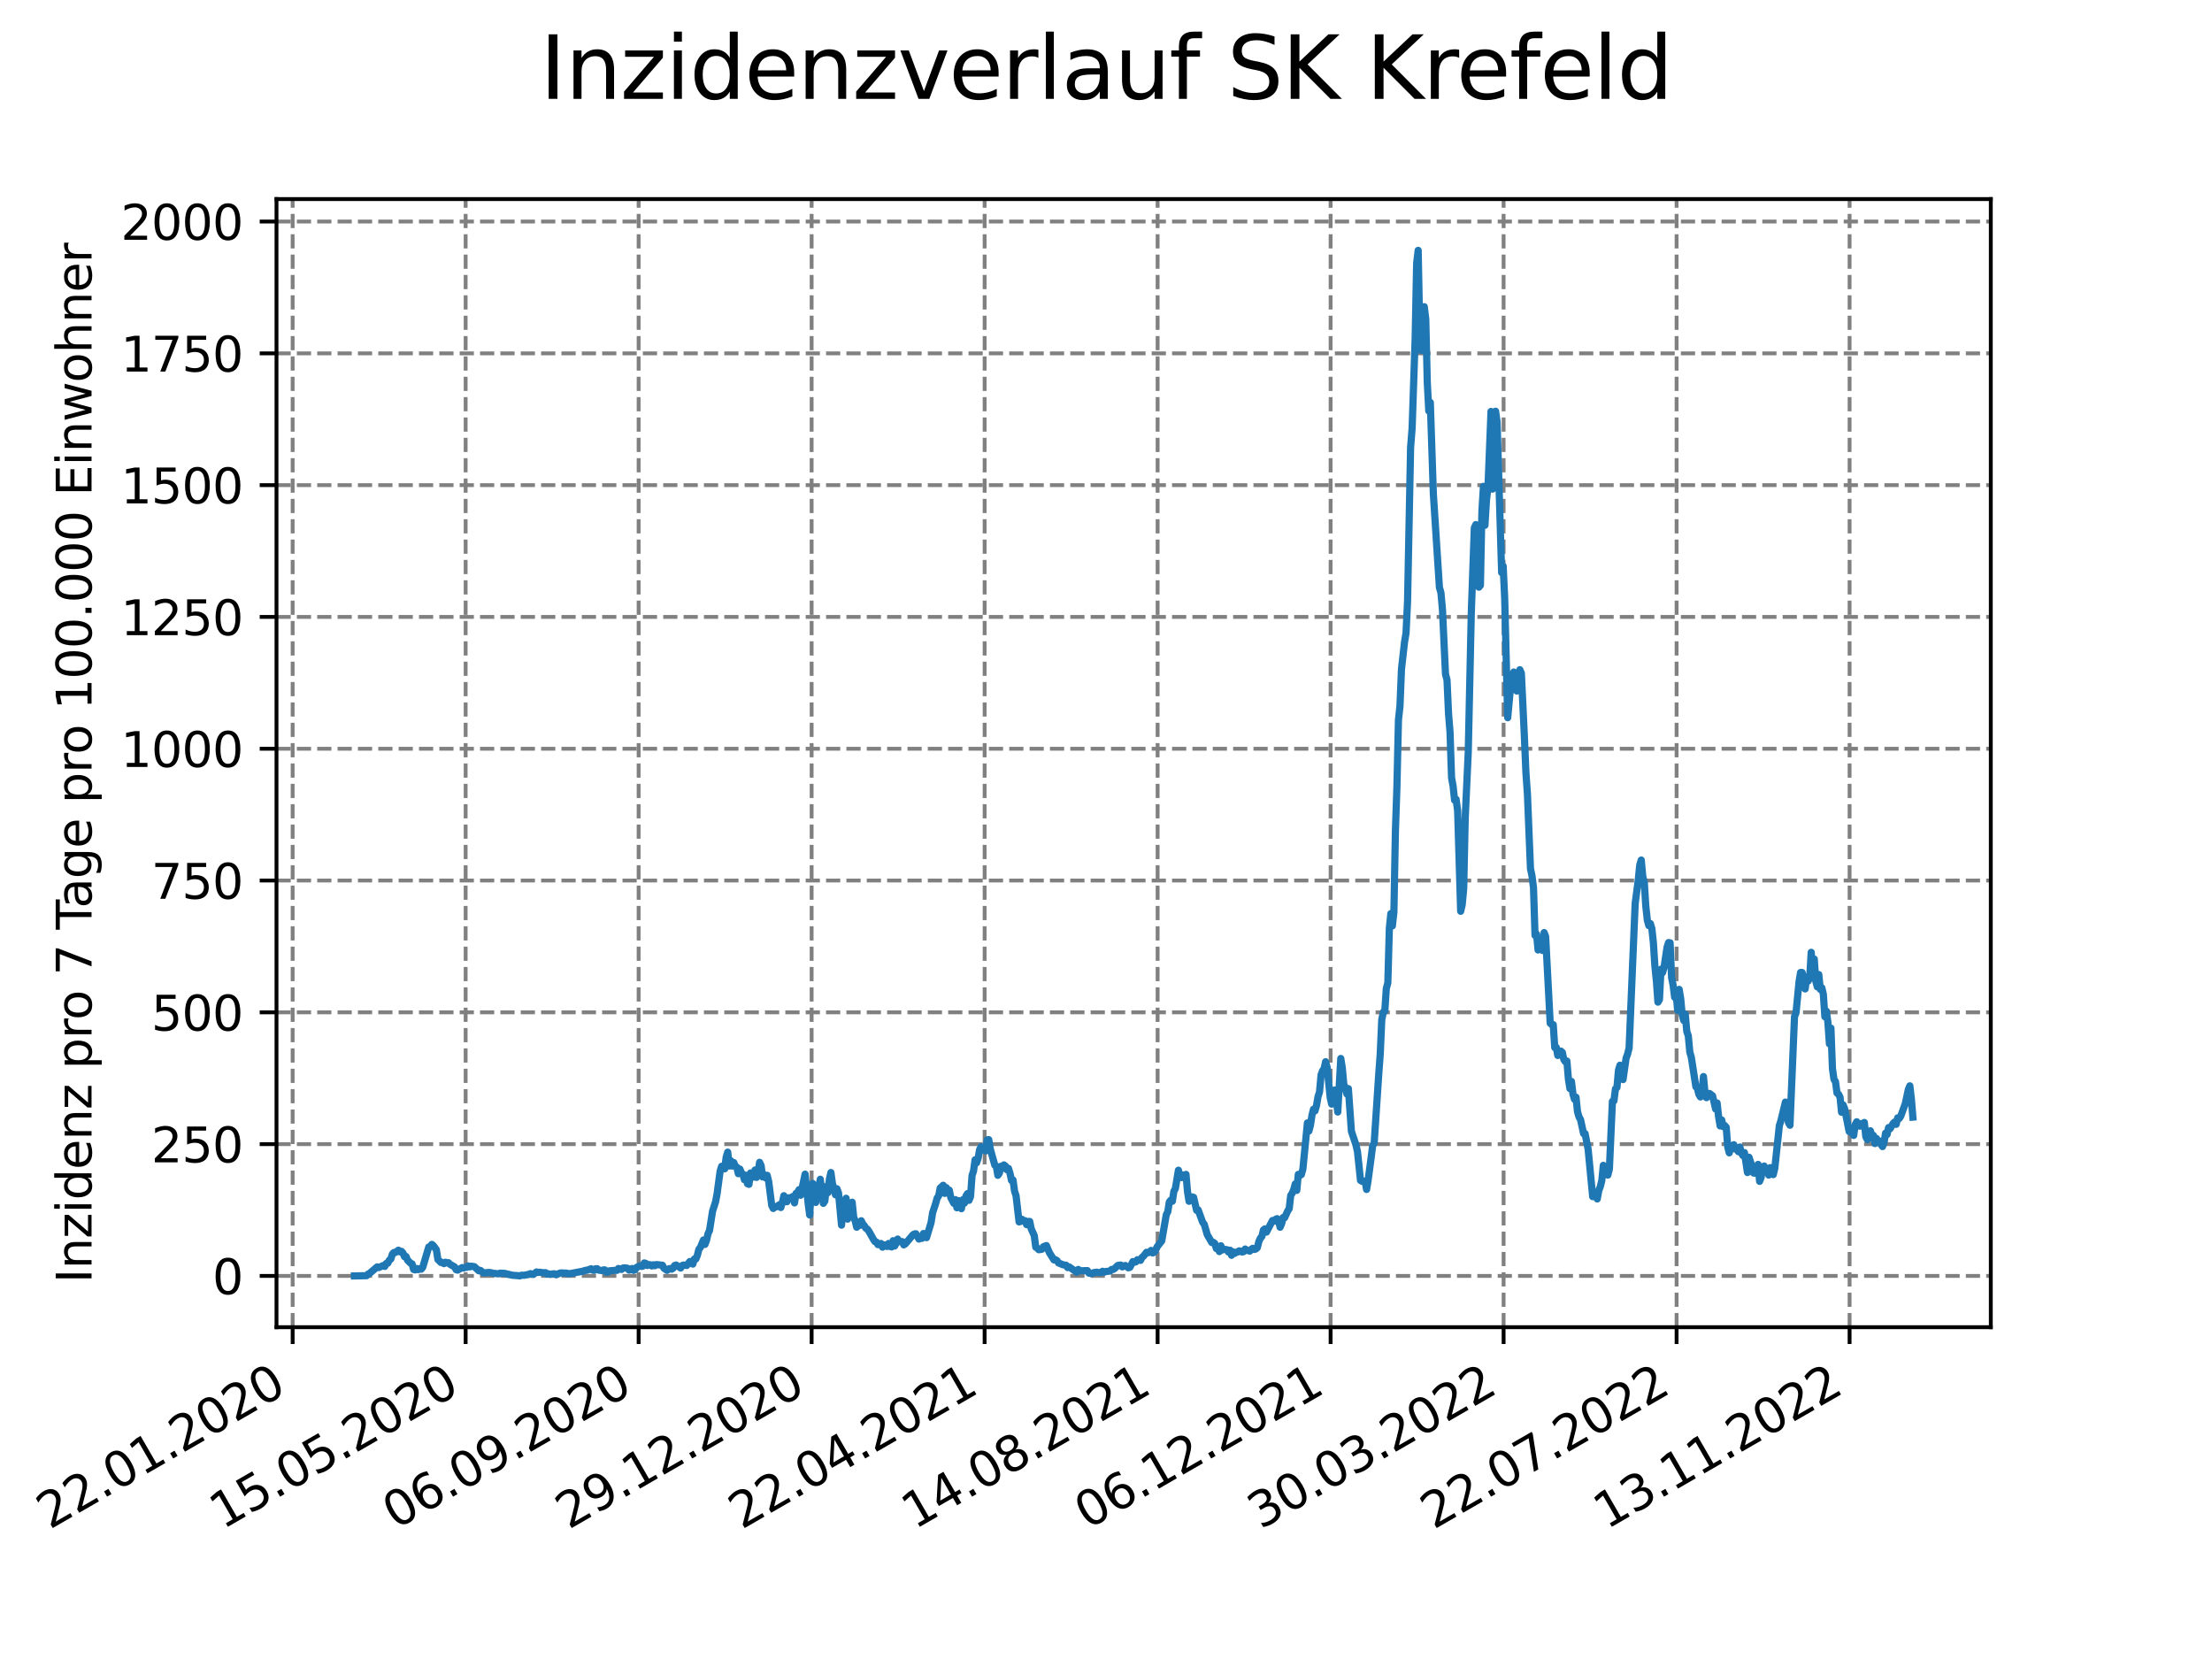 <?xml version="1.0" encoding="utf-8" standalone="no"?>
<!DOCTYPE svg PUBLIC "-//W3C//DTD SVG 1.1//EN"
  "http://www.w3.org/Graphics/SVG/1.1/DTD/svg11.dtd">
<svg xmlns:xlink="http://www.w3.org/1999/xlink" width="460.8pt" height="345.6pt" viewBox="0 0 460.8 345.6" xmlns="http://www.w3.org/2000/svg" version="1.1">
 <defs>
  <style type="text/css">*{stroke-linejoin: round; stroke-linecap: butt}</style>
 </defs>
 <g id="figure_1">
  <g id="patch_1">
   <path d="M 0 345.6 
L 460.8 345.6 
L 460.8 0 
L 0 0 
z
" style="fill: #ffffff"/>
  </g>
  <g id="axes_1">
   <g id="patch_2">
    <path d="M 57.6 276.48 
L 414.72 276.48 
L 414.72 41.472 
L 57.6 41.472 
z
" style="fill: #ffffff"/>
   </g>
   <g id="matplotlib.axis_1">
    <g id="xtick_1">
     <g id="line2d_1">
      <path d="M 60.964 276.48 
L 60.964 41.472 
" clip-path="url(#p85923a39f5)" style="fill: none; stroke-dasharray: 2.96,1.28; stroke-dashoffset: 0; stroke: #808080; stroke-width: 0.8"/>
     </g>
     <g id="line2d_2">
      <defs>
       <path id="m1b013d8faa" d="M 0 0 
L 0 3.5 
" style="stroke: #000000; stroke-width: 0.8"/>
      </defs>
      <g>
       <use xlink:href="#m1b013d8faa" x="60.964" y="276.48" style="stroke: #000000; stroke-width: 0.8"/>
      </g>
     </g>
     <g id="text_1">
      <!-- 22.01.2020 -->
      <g transform="translate(10.339 318.689) rotate(-30) scale(0.1 -0.1)">
       <defs>
        <path id="DejaVuSans-32" d="M 1228 531 
L 3431 531 
L 3431 0 
L 469 0 
L 469 531 
Q 828 903 1448 1529 
Q 2069 2156 2228 2338 
Q 2531 2678 2651 2914 
Q 2772 3150 2772 3378 
Q 2772 3750 2511 3984 
Q 2250 4219 1831 4219 
Q 1534 4219 1204 4116 
Q 875 4013 500 3803 
L 500 4441 
Q 881 4594 1212 4672 
Q 1544 4750 1819 4750 
Q 2544 4750 2975 4387 
Q 3406 4025 3406 3419 
Q 3406 3131 3298 2873 
Q 3191 2616 2906 2266 
Q 2828 2175 2409 1742 
Q 1991 1309 1228 531 
z
" transform="scale(0.016)"/>
        <path id="DejaVuSans-2e" d="M 684 794 
L 1344 794 
L 1344 0 
L 684 0 
L 684 794 
z
" transform="scale(0.016)"/>
        <path id="DejaVuSans-30" d="M 2034 4250 
Q 1547 4250 1301 3770 
Q 1056 3291 1056 2328 
Q 1056 1369 1301 889 
Q 1547 409 2034 409 
Q 2525 409 2770 889 
Q 3016 1369 3016 2328 
Q 3016 3291 2770 3770 
Q 2525 4250 2034 4250 
z
M 2034 4750 
Q 2819 4750 3233 4129 
Q 3647 3509 3647 2328 
Q 3647 1150 3233 529 
Q 2819 -91 2034 -91 
Q 1250 -91 836 529 
Q 422 1150 422 2328 
Q 422 3509 836 4129 
Q 1250 4750 2034 4750 
z
" transform="scale(0.016)"/>
        <path id="DejaVuSans-31" d="M 794 531 
L 1825 531 
L 1825 4091 
L 703 3866 
L 703 4441 
L 1819 4666 
L 2450 4666 
L 2450 531 
L 3481 531 
L 3481 0 
L 794 0 
L 794 531 
z
" transform="scale(0.016)"/>
       </defs>
       <use xlink:href="#DejaVuSans-32"/>
       <use xlink:href="#DejaVuSans-32" x="63.623"/>
       <use xlink:href="#DejaVuSans-2e" x="127.246"/>
       <use xlink:href="#DejaVuSans-30" x="159.033"/>
       <use xlink:href="#DejaVuSans-31" x="222.656"/>
       <use xlink:href="#DejaVuSans-2e" x="286.279"/>
       <use xlink:href="#DejaVuSans-32" x="318.066"/>
       <use xlink:href="#DejaVuSans-30" x="381.689"/>
       <use xlink:href="#DejaVuSans-32" x="445.312"/>
       <use xlink:href="#DejaVuSans-30" x="508.936"/>
      </g>
     </g>
    </g>
    <g id="xtick_2">
     <g id="line2d_3">
      <path d="M 97.002 276.48 
L 97.002 41.472 
" clip-path="url(#p85923a39f5)" style="fill: none; stroke-dasharray: 2.96,1.28; stroke-dashoffset: 0; stroke: #808080; stroke-width: 0.8"/>
     </g>
     <g id="line2d_4">
      <g>
       <use xlink:href="#m1b013d8faa" x="97.002" y="276.48" style="stroke: #000000; stroke-width: 0.8"/>
      </g>
     </g>
     <g id="text_2">
      <!-- 15.05.2020 -->
      <g transform="translate(46.376 318.689) rotate(-30) scale(0.1 -0.1)">
       <defs>
        <path id="DejaVuSans-35" d="M 691 4666 
L 3169 4666 
L 3169 4134 
L 1269 4134 
L 1269 2991 
Q 1406 3038 1543 3061 
Q 1681 3084 1819 3084 
Q 2600 3084 3056 2656 
Q 3513 2228 3513 1497 
Q 3513 744 3044 326 
Q 2575 -91 1722 -91 
Q 1428 -91 1123 -41 
Q 819 9 494 109 
L 494 744 
Q 775 591 1075 516 
Q 1375 441 1709 441 
Q 2250 441 2565 725 
Q 2881 1009 2881 1497 
Q 2881 1984 2565 2268 
Q 2250 2553 1709 2553 
Q 1456 2553 1204 2497 
Q 953 2441 691 2322 
L 691 4666 
z
" transform="scale(0.016)"/>
       </defs>
       <use xlink:href="#DejaVuSans-31"/>
       <use xlink:href="#DejaVuSans-35" x="63.623"/>
       <use xlink:href="#DejaVuSans-2e" x="127.246"/>
       <use xlink:href="#DejaVuSans-30" x="159.033"/>
       <use xlink:href="#DejaVuSans-35" x="222.656"/>
       <use xlink:href="#DejaVuSans-2e" x="286.279"/>
       <use xlink:href="#DejaVuSans-32" x="318.066"/>
       <use xlink:href="#DejaVuSans-30" x="381.689"/>
       <use xlink:href="#DejaVuSans-32" x="445.312"/>
       <use xlink:href="#DejaVuSans-30" x="508.936"/>
      </g>
     </g>
    </g>
    <g id="xtick_3">
     <g id="line2d_5">
      <path d="M 133.039 276.48 
L 133.039 41.472 
" clip-path="url(#p85923a39f5)" style="fill: none; stroke-dasharray: 2.96,1.28; stroke-dashoffset: 0; stroke: #808080; stroke-width: 0.8"/>
     </g>
     <g id="line2d_6">
      <g>
       <use xlink:href="#m1b013d8faa" x="133.039" y="276.48" style="stroke: #000000; stroke-width: 0.8"/>
      </g>
     </g>
     <g id="text_3">
      <!-- 06.09.2020 -->
      <g transform="translate(82.414 318.689) rotate(-30) scale(0.1 -0.1)">
       <defs>
        <path id="DejaVuSans-36" d="M 2113 2584 
Q 1688 2584 1439 2293 
Q 1191 2003 1191 1497 
Q 1191 994 1439 701 
Q 1688 409 2113 409 
Q 2538 409 2786 701 
Q 3034 994 3034 1497 
Q 3034 2003 2786 2293 
Q 2538 2584 2113 2584 
z
M 3366 4563 
L 3366 3988 
Q 3128 4100 2886 4159 
Q 2644 4219 2406 4219 
Q 1781 4219 1451 3797 
Q 1122 3375 1075 2522 
Q 1259 2794 1537 2939 
Q 1816 3084 2150 3084 
Q 2853 3084 3261 2657 
Q 3669 2231 3669 1497 
Q 3669 778 3244 343 
Q 2819 -91 2113 -91 
Q 1303 -91 875 529 
Q 447 1150 447 2328 
Q 447 3434 972 4092 
Q 1497 4750 2381 4750 
Q 2619 4750 2861 4703 
Q 3103 4656 3366 4563 
z
" transform="scale(0.016)"/>
        <path id="DejaVuSans-39" d="M 703 97 
L 703 672 
Q 941 559 1184 500 
Q 1428 441 1663 441 
Q 2288 441 2617 861 
Q 2947 1281 2994 2138 
Q 2813 1869 2534 1725 
Q 2256 1581 1919 1581 
Q 1219 1581 811 2004 
Q 403 2428 403 3163 
Q 403 3881 828 4315 
Q 1253 4750 1959 4750 
Q 2769 4750 3195 4129 
Q 3622 3509 3622 2328 
Q 3622 1225 3098 567 
Q 2575 -91 1691 -91 
Q 1453 -91 1209 -44 
Q 966 3 703 97 
z
M 1959 2075 
Q 2384 2075 2632 2365 
Q 2881 2656 2881 3163 
Q 2881 3666 2632 3958 
Q 2384 4250 1959 4250 
Q 1534 4250 1286 3958 
Q 1038 3666 1038 3163 
Q 1038 2656 1286 2365 
Q 1534 2075 1959 2075 
z
" transform="scale(0.016)"/>
       </defs>
       <use xlink:href="#DejaVuSans-30"/>
       <use xlink:href="#DejaVuSans-36" x="63.623"/>
       <use xlink:href="#DejaVuSans-2e" x="127.246"/>
       <use xlink:href="#DejaVuSans-30" x="159.033"/>
       <use xlink:href="#DejaVuSans-39" x="222.656"/>
       <use xlink:href="#DejaVuSans-2e" x="286.279"/>
       <use xlink:href="#DejaVuSans-32" x="318.066"/>
       <use xlink:href="#DejaVuSans-30" x="381.689"/>
       <use xlink:href="#DejaVuSans-32" x="445.312"/>
       <use xlink:href="#DejaVuSans-30" x="508.936"/>
      </g>
     </g>
    </g>
    <g id="xtick_4">
     <g id="line2d_7">
      <path d="M 169.077 276.48 
L 169.077 41.472 
" clip-path="url(#p85923a39f5)" style="fill: none; stroke-dasharray: 2.96,1.28; stroke-dashoffset: 0; stroke: #808080; stroke-width: 0.8"/>
     </g>
     <g id="line2d_8">
      <g>
       <use xlink:href="#m1b013d8faa" x="169.077" y="276.48" style="stroke: #000000; stroke-width: 0.8"/>
      </g>
     </g>
     <g id="text_4">
      <!-- 29.12.2020 -->
      <g transform="translate(118.452 318.689) rotate(-30) scale(0.1 -0.1)">
       <use xlink:href="#DejaVuSans-32"/>
       <use xlink:href="#DejaVuSans-39" x="63.623"/>
       <use xlink:href="#DejaVuSans-2e" x="127.246"/>
       <use xlink:href="#DejaVuSans-31" x="159.033"/>
       <use xlink:href="#DejaVuSans-32" x="222.656"/>
       <use xlink:href="#DejaVuSans-2e" x="286.279"/>
       <use xlink:href="#DejaVuSans-32" x="318.066"/>
       <use xlink:href="#DejaVuSans-30" x="381.689"/>
       <use xlink:href="#DejaVuSans-32" x="445.312"/>
       <use xlink:href="#DejaVuSans-30" x="508.936"/>
      </g>
     </g>
    </g>
    <g id="xtick_5">
     <g id="line2d_9">
      <path d="M 205.114 276.48 
L 205.114 41.472 
" clip-path="url(#p85923a39f5)" style="fill: none; stroke-dasharray: 2.96,1.28; stroke-dashoffset: 0; stroke: #808080; stroke-width: 0.8"/>
     </g>
     <g id="line2d_10">
      <g>
       <use xlink:href="#m1b013d8faa" x="205.114" y="276.48" style="stroke: #000000; stroke-width: 0.8"/>
      </g>
     </g>
     <g id="text_5">
      <!-- 22.04.2021 -->
      <g transform="translate(154.489 318.689) rotate(-30) scale(0.1 -0.1)">
       <defs>
        <path id="DejaVuSans-34" d="M 2419 4116 
L 825 1625 
L 2419 1625 
L 2419 4116 
z
M 2253 4666 
L 3047 4666 
L 3047 1625 
L 3713 1625 
L 3713 1100 
L 3047 1100 
L 3047 0 
L 2419 0 
L 2419 1100 
L 313 1100 
L 313 1709 
L 2253 4666 
z
" transform="scale(0.016)"/>
       </defs>
       <use xlink:href="#DejaVuSans-32"/>
       <use xlink:href="#DejaVuSans-32" x="63.623"/>
       <use xlink:href="#DejaVuSans-2e" x="127.246"/>
       <use xlink:href="#DejaVuSans-30" x="159.033"/>
       <use xlink:href="#DejaVuSans-34" x="222.656"/>
       <use xlink:href="#DejaVuSans-2e" x="286.279"/>
       <use xlink:href="#DejaVuSans-32" x="318.066"/>
       <use xlink:href="#DejaVuSans-30" x="381.689"/>
       <use xlink:href="#DejaVuSans-32" x="445.312"/>
       <use xlink:href="#DejaVuSans-31" x="508.936"/>
      </g>
     </g>
    </g>
    <g id="xtick_6">
     <g id="line2d_11">
      <path d="M 241.152 276.48 
L 241.152 41.472 
" clip-path="url(#p85923a39f5)" style="fill: none; stroke-dasharray: 2.96,1.28; stroke-dashoffset: 0; stroke: #808080; stroke-width: 0.8"/>
     </g>
     <g id="line2d_12">
      <g>
       <use xlink:href="#m1b013d8faa" x="241.152" y="276.48" style="stroke: #000000; stroke-width: 0.8"/>
      </g>
     </g>
     <g id="text_6">
      <!-- 14.08.2021 -->
      <g transform="translate(190.527 318.689) rotate(-30) scale(0.1 -0.1)">
       <defs>
        <path id="DejaVuSans-38" d="M 2034 2216 
Q 1584 2216 1326 1975 
Q 1069 1734 1069 1313 
Q 1069 891 1326 650 
Q 1584 409 2034 409 
Q 2484 409 2743 651 
Q 3003 894 3003 1313 
Q 3003 1734 2745 1975 
Q 2488 2216 2034 2216 
z
M 1403 2484 
Q 997 2584 770 2862 
Q 544 3141 544 3541 
Q 544 4100 942 4425 
Q 1341 4750 2034 4750 
Q 2731 4750 3128 4425 
Q 3525 4100 3525 3541 
Q 3525 3141 3298 2862 
Q 3072 2584 2669 2484 
Q 3125 2378 3379 2068 
Q 3634 1759 3634 1313 
Q 3634 634 3220 271 
Q 2806 -91 2034 -91 
Q 1263 -91 848 271 
Q 434 634 434 1313 
Q 434 1759 690 2068 
Q 947 2378 1403 2484 
z
M 1172 3481 
Q 1172 3119 1398 2916 
Q 1625 2713 2034 2713 
Q 2441 2713 2670 2916 
Q 2900 3119 2900 3481 
Q 2900 3844 2670 4047 
Q 2441 4250 2034 4250 
Q 1625 4250 1398 4047 
Q 1172 3844 1172 3481 
z
" transform="scale(0.016)"/>
       </defs>
       <use xlink:href="#DejaVuSans-31"/>
       <use xlink:href="#DejaVuSans-34" x="63.623"/>
       <use xlink:href="#DejaVuSans-2e" x="127.246"/>
       <use xlink:href="#DejaVuSans-30" x="159.033"/>
       <use xlink:href="#DejaVuSans-38" x="222.656"/>
       <use xlink:href="#DejaVuSans-2e" x="286.279"/>
       <use xlink:href="#DejaVuSans-32" x="318.066"/>
       <use xlink:href="#DejaVuSans-30" x="381.689"/>
       <use xlink:href="#DejaVuSans-32" x="445.312"/>
       <use xlink:href="#DejaVuSans-31" x="508.936"/>
      </g>
     </g>
    </g>
    <g id="xtick_7">
     <g id="line2d_13">
      <path d="M 277.19 276.48 
L 277.19 41.472 
" clip-path="url(#p85923a39f5)" style="fill: none; stroke-dasharray: 2.96,1.28; stroke-dashoffset: 0; stroke: #808080; stroke-width: 0.8"/>
     </g>
     <g id="line2d_14">
      <g>
       <use xlink:href="#m1b013d8faa" x="277.19" y="276.48" style="stroke: #000000; stroke-width: 0.8"/>
      </g>
     </g>
     <g id="text_7">
      <!-- 06.12.2021 -->
      <g transform="translate(226.564 318.689) rotate(-30) scale(0.1 -0.1)">
       <use xlink:href="#DejaVuSans-30"/>
       <use xlink:href="#DejaVuSans-36" x="63.623"/>
       <use xlink:href="#DejaVuSans-2e" x="127.246"/>
       <use xlink:href="#DejaVuSans-31" x="159.033"/>
       <use xlink:href="#DejaVuSans-32" x="222.656"/>
       <use xlink:href="#DejaVuSans-2e" x="286.279"/>
       <use xlink:href="#DejaVuSans-32" x="318.066"/>
       <use xlink:href="#DejaVuSans-30" x="381.689"/>
       <use xlink:href="#DejaVuSans-32" x="445.312"/>
       <use xlink:href="#DejaVuSans-31" x="508.936"/>
      </g>
     </g>
    </g>
    <g id="xtick_8">
     <g id="line2d_15">
      <path d="M 313.227 276.48 
L 313.227 41.472 
" clip-path="url(#p85923a39f5)" style="fill: none; stroke-dasharray: 2.96,1.28; stroke-dashoffset: 0; stroke: #808080; stroke-width: 0.8"/>
     </g>
     <g id="line2d_16">
      <g>
       <use xlink:href="#m1b013d8faa" x="313.227" y="276.48" style="stroke: #000000; stroke-width: 0.8"/>
      </g>
     </g>
     <g id="text_8">
      <!-- 30.03.2022 -->
      <g transform="translate(262.602 318.689) rotate(-30) scale(0.1 -0.1)">
       <defs>
        <path id="DejaVuSans-33" d="M 2597 2516 
Q 3050 2419 3304 2112 
Q 3559 1806 3559 1356 
Q 3559 666 3084 287 
Q 2609 -91 1734 -91 
Q 1441 -91 1130 -33 
Q 819 25 488 141 
L 488 750 
Q 750 597 1062 519 
Q 1375 441 1716 441 
Q 2309 441 2620 675 
Q 2931 909 2931 1356 
Q 2931 1769 2642 2001 
Q 2353 2234 1838 2234 
L 1294 2234 
L 1294 2753 
L 1863 2753 
Q 2328 2753 2575 2939 
Q 2822 3125 2822 3475 
Q 2822 3834 2567 4026 
Q 2313 4219 1838 4219 
Q 1578 4219 1281 4162 
Q 984 4106 628 3988 
L 628 4550 
Q 988 4650 1302 4700 
Q 1616 4750 1894 4750 
Q 2613 4750 3031 4423 
Q 3450 4097 3450 3541 
Q 3450 3153 3228 2886 
Q 3006 2619 2597 2516 
z
" transform="scale(0.016)"/>
       </defs>
       <use xlink:href="#DejaVuSans-33"/>
       <use xlink:href="#DejaVuSans-30" x="63.623"/>
       <use xlink:href="#DejaVuSans-2e" x="127.246"/>
       <use xlink:href="#DejaVuSans-30" x="159.033"/>
       <use xlink:href="#DejaVuSans-33" x="222.656"/>
       <use xlink:href="#DejaVuSans-2e" x="286.279"/>
       <use xlink:href="#DejaVuSans-32" x="318.066"/>
       <use xlink:href="#DejaVuSans-30" x="381.689"/>
       <use xlink:href="#DejaVuSans-32" x="445.312"/>
       <use xlink:href="#DejaVuSans-32" x="508.936"/>
      </g>
     </g>
    </g>
    <g id="xtick_9">
     <g id="line2d_17">
      <path d="M 349.265 276.48 
L 349.265 41.472 
" clip-path="url(#p85923a39f5)" style="fill: none; stroke-dasharray: 2.96,1.28; stroke-dashoffset: 0; stroke: #808080; stroke-width: 0.8"/>
     </g>
     <g id="line2d_18">
      <g>
       <use xlink:href="#m1b013d8faa" x="349.265" y="276.48" style="stroke: #000000; stroke-width: 0.8"/>
      </g>
     </g>
     <g id="text_9">
      <!-- 22.07.2022 -->
      <g transform="translate(298.64 318.689) rotate(-30) scale(0.1 -0.1)">
       <defs>
        <path id="DejaVuSans-37" d="M 525 4666 
L 3525 4666 
L 3525 4397 
L 1831 0 
L 1172 0 
L 2766 4134 
L 525 4134 
L 525 4666 
z
" transform="scale(0.016)"/>
       </defs>
       <use xlink:href="#DejaVuSans-32"/>
       <use xlink:href="#DejaVuSans-32" x="63.623"/>
       <use xlink:href="#DejaVuSans-2e" x="127.246"/>
       <use xlink:href="#DejaVuSans-30" x="159.033"/>
       <use xlink:href="#DejaVuSans-37" x="222.656"/>
       <use xlink:href="#DejaVuSans-2e" x="286.279"/>
       <use xlink:href="#DejaVuSans-32" x="318.066"/>
       <use xlink:href="#DejaVuSans-30" x="381.689"/>
       <use xlink:href="#DejaVuSans-32" x="445.312"/>
       <use xlink:href="#DejaVuSans-32" x="508.936"/>
      </g>
     </g>
    </g>
    <g id="xtick_10">
     <g id="line2d_19">
      <path d="M 385.302 276.48 
L 385.302 41.472 
" clip-path="url(#p85923a39f5)" style="fill: none; stroke-dasharray: 2.96,1.28; stroke-dashoffset: 0; stroke: #808080; stroke-width: 0.8"/>
     </g>
     <g id="line2d_20">
      <g>
       <use xlink:href="#m1b013d8faa" x="385.302" y="276.48" style="stroke: #000000; stroke-width: 0.8"/>
      </g>
     </g>
     <g id="text_10">
      <!-- 13.11.2022 -->
      <g transform="translate(334.677 318.689) rotate(-30) scale(0.1 -0.1)">
       <use xlink:href="#DejaVuSans-31"/>
       <use xlink:href="#DejaVuSans-33" x="63.623"/>
       <use xlink:href="#DejaVuSans-2e" x="127.246"/>
       <use xlink:href="#DejaVuSans-31" x="159.033"/>
       <use xlink:href="#DejaVuSans-31" x="222.656"/>
       <use xlink:href="#DejaVuSans-2e" x="286.279"/>
       <use xlink:href="#DejaVuSans-32" x="318.066"/>
       <use xlink:href="#DejaVuSans-30" x="381.689"/>
       <use xlink:href="#DejaVuSans-32" x="445.312"/>
       <use xlink:href="#DejaVuSans-32" x="508.936"/>
      </g>
     </g>
    </g>
   </g>
   <g id="matplotlib.axis_2">
    <g id="ytick_1">
     <g id="line2d_21">
      <path d="M 57.6 265.798 
L 414.72 265.798 
" clip-path="url(#p85923a39f5)" style="fill: none; stroke-dasharray: 2.96,1.28; stroke-dashoffset: 0; stroke: #808080; stroke-width: 0.8"/>
     </g>
     <g id="line2d_22">
      <defs>
       <path id="m70d1837dc8" d="M 0 0 
L -3.5 0 
" style="stroke: #000000; stroke-width: 0.8"/>
      </defs>
      <g>
       <use xlink:href="#m70d1837dc8" x="57.6" y="265.798" style="stroke: #000000; stroke-width: 0.8"/>
      </g>
     </g>
     <g id="text_11">
      <!-- 0 -->
      <g transform="translate(44.237 269.597) scale(0.1 -0.1)">
       <use xlink:href="#DejaVuSans-30"/>
      </g>
     </g>
    </g>
    <g id="ytick_2">
     <g id="line2d_23">
      <path d="M 57.6 238.342 
L 414.72 238.342 
" clip-path="url(#p85923a39f5)" style="fill: none; stroke-dasharray: 2.96,1.28; stroke-dashoffset: 0; stroke: #808080; stroke-width: 0.8"/>
     </g>
     <g id="line2d_24">
      <g>
       <use xlink:href="#m70d1837dc8" x="57.6" y="238.342" style="stroke: #000000; stroke-width: 0.8"/>
      </g>
     </g>
     <g id="text_12">
      <!-- 250 -->
      <g transform="translate(31.512 242.141) scale(0.1 -0.1)">
       <use xlink:href="#DejaVuSans-32"/>
       <use xlink:href="#DejaVuSans-35" x="63.623"/>
       <use xlink:href="#DejaVuSans-30" x="127.246"/>
      </g>
     </g>
    </g>
    <g id="ytick_3">
     <g id="line2d_25">
      <path d="M 57.6 210.886 
L 414.72 210.886 
" clip-path="url(#p85923a39f5)" style="fill: none; stroke-dasharray: 2.96,1.28; stroke-dashoffset: 0; stroke: #808080; stroke-width: 0.8"/>
     </g>
     <g id="line2d_26">
      <g>
       <use xlink:href="#m70d1837dc8" x="57.6" y="210.886" style="stroke: #000000; stroke-width: 0.8"/>
      </g>
     </g>
     <g id="text_13">
      <!-- 500 -->
      <g transform="translate(31.512 214.685) scale(0.1 -0.1)">
       <use xlink:href="#DejaVuSans-35"/>
       <use xlink:href="#DejaVuSans-30" x="63.623"/>
       <use xlink:href="#DejaVuSans-30" x="127.246"/>
      </g>
     </g>
    </g>
    <g id="ytick_4">
     <g id="line2d_27">
      <path d="M 57.6 183.43 
L 414.72 183.43 
" clip-path="url(#p85923a39f5)" style="fill: none; stroke-dasharray: 2.96,1.28; stroke-dashoffset: 0; stroke: #808080; stroke-width: 0.8"/>
     </g>
     <g id="line2d_28">
      <g>
       <use xlink:href="#m70d1837dc8" x="57.6" y="183.43" style="stroke: #000000; stroke-width: 0.8"/>
      </g>
     </g>
     <g id="text_14">
      <!-- 750 -->
      <g transform="translate(31.512 187.229) scale(0.1 -0.1)">
       <use xlink:href="#DejaVuSans-37"/>
       <use xlink:href="#DejaVuSans-35" x="63.623"/>
       <use xlink:href="#DejaVuSans-30" x="127.246"/>
      </g>
     </g>
    </g>
    <g id="ytick_5">
     <g id="line2d_29">
      <path d="M 57.6 155.974 
L 414.72 155.974 
" clip-path="url(#p85923a39f5)" style="fill: none; stroke-dasharray: 2.96,1.28; stroke-dashoffset: 0; stroke: #808080; stroke-width: 0.8"/>
     </g>
     <g id="line2d_30">
      <g>
       <use xlink:href="#m70d1837dc8" x="57.6" y="155.974" style="stroke: #000000; stroke-width: 0.8"/>
      </g>
     </g>
     <g id="text_15">
      <!-- 1000 -->
      <g transform="translate(25.15 159.773) scale(0.1 -0.1)">
       <use xlink:href="#DejaVuSans-31"/>
       <use xlink:href="#DejaVuSans-30" x="63.623"/>
       <use xlink:href="#DejaVuSans-30" x="127.246"/>
       <use xlink:href="#DejaVuSans-30" x="190.869"/>
      </g>
     </g>
    </g>
    <g id="ytick_6">
     <g id="line2d_31">
      <path d="M 57.6 128.518 
L 414.72 128.518 
" clip-path="url(#p85923a39f5)" style="fill: none; stroke-dasharray: 2.96,1.28; stroke-dashoffset: 0; stroke: #808080; stroke-width: 0.8"/>
     </g>
     <g id="line2d_32">
      <g>
       <use xlink:href="#m70d1837dc8" x="57.6" y="128.518" style="stroke: #000000; stroke-width: 0.8"/>
      </g>
     </g>
     <g id="text_16">
      <!-- 1250 -->
      <g transform="translate(25.15 132.317) scale(0.1 -0.1)">
       <use xlink:href="#DejaVuSans-31"/>
       <use xlink:href="#DejaVuSans-32" x="63.623"/>
       <use xlink:href="#DejaVuSans-35" x="127.246"/>
       <use xlink:href="#DejaVuSans-30" x="190.869"/>
      </g>
     </g>
    </g>
    <g id="ytick_7">
     <g id="line2d_33">
      <path d="M 57.6 101.062 
L 414.72 101.062 
" clip-path="url(#p85923a39f5)" style="fill: none; stroke-dasharray: 2.96,1.28; stroke-dashoffset: 0; stroke: #808080; stroke-width: 0.8"/>
     </g>
     <g id="line2d_34">
      <g>
       <use xlink:href="#m70d1837dc8" x="57.6" y="101.062" style="stroke: #000000; stroke-width: 0.8"/>
      </g>
     </g>
     <g id="text_17">
      <!-- 1500 -->
      <g transform="translate(25.15 104.861) scale(0.1 -0.1)">
       <use xlink:href="#DejaVuSans-31"/>
       <use xlink:href="#DejaVuSans-35" x="63.623"/>
       <use xlink:href="#DejaVuSans-30" x="127.246"/>
       <use xlink:href="#DejaVuSans-30" x="190.869"/>
      </g>
     </g>
    </g>
    <g id="ytick_8">
     <g id="line2d_35">
      <path d="M 57.6 73.606 
L 414.72 73.606 
" clip-path="url(#p85923a39f5)" style="fill: none; stroke-dasharray: 2.96,1.28; stroke-dashoffset: 0; stroke: #808080; stroke-width: 0.8"/>
     </g>
     <g id="line2d_36">
      <g>
       <use xlink:href="#m70d1837dc8" x="57.6" y="73.606" style="stroke: #000000; stroke-width: 0.8"/>
      </g>
     </g>
     <g id="text_18">
      <!-- 1750 -->
      <g transform="translate(25.15 77.405) scale(0.1 -0.1)">
       <use xlink:href="#DejaVuSans-31"/>
       <use xlink:href="#DejaVuSans-37" x="63.623"/>
       <use xlink:href="#DejaVuSans-35" x="127.246"/>
       <use xlink:href="#DejaVuSans-30" x="190.869"/>
      </g>
     </g>
    </g>
    <g id="ytick_9">
     <g id="line2d_37">
      <path d="M 57.6 46.15 
L 414.72 46.15 
" clip-path="url(#p85923a39f5)" style="fill: none; stroke-dasharray: 2.96,1.28; stroke-dashoffset: 0; stroke: #808080; stroke-width: 0.8"/>
     </g>
     <g id="line2d_38">
      <g>
       <use xlink:href="#m70d1837dc8" x="57.6" y="46.15" style="stroke: #000000; stroke-width: 0.8"/>
      </g>
     </g>
     <g id="text_19">
      <!-- 2000 -->
      <g transform="translate(25.15 49.949) scale(0.1 -0.1)">
       <use xlink:href="#DejaVuSans-32"/>
       <use xlink:href="#DejaVuSans-30" x="63.623"/>
       <use xlink:href="#DejaVuSans-30" x="127.246"/>
       <use xlink:href="#DejaVuSans-30" x="190.869"/>
      </g>
     </g>
    </g>
    <g id="text_20">
     <!-- Inzidenz pro 7 Tage pro 100.000 Einwohner -->
     <g transform="translate(19.07 267.301) rotate(-90) scale(0.1 -0.1)">
      <defs>
       <path id="DejaVuSans-49" d="M 628 4666 
L 1259 4666 
L 1259 0 
L 628 0 
L 628 4666 
z
" transform="scale(0.016)"/>
       <path id="DejaVuSans-6e" d="M 3513 2113 
L 3513 0 
L 2938 0 
L 2938 2094 
Q 2938 2591 2744 2837 
Q 2550 3084 2163 3084 
Q 1697 3084 1428 2787 
Q 1159 2491 1159 1978 
L 1159 0 
L 581 0 
L 581 3500 
L 1159 3500 
L 1159 2956 
Q 1366 3272 1645 3428 
Q 1925 3584 2291 3584 
Q 2894 3584 3203 3211 
Q 3513 2838 3513 2113 
z
" transform="scale(0.016)"/>
       <path id="DejaVuSans-7a" d="M 353 3500 
L 3084 3500 
L 3084 2975 
L 922 459 
L 3084 459 
L 3084 0 
L 275 0 
L 275 525 
L 2438 3041 
L 353 3041 
L 353 3500 
z
" transform="scale(0.016)"/>
       <path id="DejaVuSans-69" d="M 603 3500 
L 1178 3500 
L 1178 0 
L 603 0 
L 603 3500 
z
M 603 4863 
L 1178 4863 
L 1178 4134 
L 603 4134 
L 603 4863 
z
" transform="scale(0.016)"/>
       <path id="DejaVuSans-64" d="M 2906 2969 
L 2906 4863 
L 3481 4863 
L 3481 0 
L 2906 0 
L 2906 525 
Q 2725 213 2448 61 
Q 2172 -91 1784 -91 
Q 1150 -91 751 415 
Q 353 922 353 1747 
Q 353 2572 751 3078 
Q 1150 3584 1784 3584 
Q 2172 3584 2448 3432 
Q 2725 3281 2906 2969 
z
M 947 1747 
Q 947 1113 1208 752 
Q 1469 391 1925 391 
Q 2381 391 2643 752 
Q 2906 1113 2906 1747 
Q 2906 2381 2643 2742 
Q 2381 3103 1925 3103 
Q 1469 3103 1208 2742 
Q 947 2381 947 1747 
z
" transform="scale(0.016)"/>
       <path id="DejaVuSans-65" d="M 3597 1894 
L 3597 1613 
L 953 1613 
Q 991 1019 1311 708 
Q 1631 397 2203 397 
Q 2534 397 2845 478 
Q 3156 559 3463 722 
L 3463 178 
Q 3153 47 2828 -22 
Q 2503 -91 2169 -91 
Q 1331 -91 842 396 
Q 353 884 353 1716 
Q 353 2575 817 3079 
Q 1281 3584 2069 3584 
Q 2775 3584 3186 3129 
Q 3597 2675 3597 1894 
z
M 3022 2063 
Q 3016 2534 2758 2815 
Q 2500 3097 2075 3097 
Q 1594 3097 1305 2825 
Q 1016 2553 972 2059 
L 3022 2063 
z
" transform="scale(0.016)"/>
       <path id="DejaVuSans-20" transform="scale(0.016)"/>
       <path id="DejaVuSans-70" d="M 1159 525 
L 1159 -1331 
L 581 -1331 
L 581 3500 
L 1159 3500 
L 1159 2969 
Q 1341 3281 1617 3432 
Q 1894 3584 2278 3584 
Q 2916 3584 3314 3078 
Q 3713 2572 3713 1747 
Q 3713 922 3314 415 
Q 2916 -91 2278 -91 
Q 1894 -91 1617 61 
Q 1341 213 1159 525 
z
M 3116 1747 
Q 3116 2381 2855 2742 
Q 2594 3103 2138 3103 
Q 1681 3103 1420 2742 
Q 1159 2381 1159 1747 
Q 1159 1113 1420 752 
Q 1681 391 2138 391 
Q 2594 391 2855 752 
Q 3116 1113 3116 1747 
z
" transform="scale(0.016)"/>
       <path id="DejaVuSans-72" d="M 2631 2963 
Q 2534 3019 2420 3045 
Q 2306 3072 2169 3072 
Q 1681 3072 1420 2755 
Q 1159 2438 1159 1844 
L 1159 0 
L 581 0 
L 581 3500 
L 1159 3500 
L 1159 2956 
Q 1341 3275 1631 3429 
Q 1922 3584 2338 3584 
Q 2397 3584 2469 3576 
Q 2541 3569 2628 3553 
L 2631 2963 
z
" transform="scale(0.016)"/>
       <path id="DejaVuSans-6f" d="M 1959 3097 
Q 1497 3097 1228 2736 
Q 959 2375 959 1747 
Q 959 1119 1226 758 
Q 1494 397 1959 397 
Q 2419 397 2687 759 
Q 2956 1122 2956 1747 
Q 2956 2369 2687 2733 
Q 2419 3097 1959 3097 
z
M 1959 3584 
Q 2709 3584 3137 3096 
Q 3566 2609 3566 1747 
Q 3566 888 3137 398 
Q 2709 -91 1959 -91 
Q 1206 -91 779 398 
Q 353 888 353 1747 
Q 353 2609 779 3096 
Q 1206 3584 1959 3584 
z
" transform="scale(0.016)"/>
       <path id="DejaVuSans-54" d="M -19 4666 
L 3928 4666 
L 3928 4134 
L 2272 4134 
L 2272 0 
L 1638 0 
L 1638 4134 
L -19 4134 
L -19 4666 
z
" transform="scale(0.016)"/>
       <path id="DejaVuSans-61" d="M 2194 1759 
Q 1497 1759 1228 1600 
Q 959 1441 959 1056 
Q 959 750 1161 570 
Q 1363 391 1709 391 
Q 2188 391 2477 730 
Q 2766 1069 2766 1631 
L 2766 1759 
L 2194 1759 
z
M 3341 1997 
L 3341 0 
L 2766 0 
L 2766 531 
Q 2569 213 2275 61 
Q 1981 -91 1556 -91 
Q 1019 -91 701 211 
Q 384 513 384 1019 
Q 384 1609 779 1909 
Q 1175 2209 1959 2209 
L 2766 2209 
L 2766 2266 
Q 2766 2663 2505 2880 
Q 2244 3097 1772 3097 
Q 1472 3097 1187 3025 
Q 903 2953 641 2809 
L 641 3341 
Q 956 3463 1253 3523 
Q 1550 3584 1831 3584 
Q 2591 3584 2966 3190 
Q 3341 2797 3341 1997 
z
" transform="scale(0.016)"/>
       <path id="DejaVuSans-67" d="M 2906 1791 
Q 2906 2416 2648 2759 
Q 2391 3103 1925 3103 
Q 1463 3103 1205 2759 
Q 947 2416 947 1791 
Q 947 1169 1205 825 
Q 1463 481 1925 481 
Q 2391 481 2648 825 
Q 2906 1169 2906 1791 
z
M 3481 434 
Q 3481 -459 3084 -895 
Q 2688 -1331 1869 -1331 
Q 1566 -1331 1297 -1286 
Q 1028 -1241 775 -1147 
L 775 -588 
Q 1028 -725 1275 -790 
Q 1522 -856 1778 -856 
Q 2344 -856 2625 -561 
Q 2906 -266 2906 331 
L 2906 616 
Q 2728 306 2450 153 
Q 2172 0 1784 0 
Q 1141 0 747 490 
Q 353 981 353 1791 
Q 353 2603 747 3093 
Q 1141 3584 1784 3584 
Q 2172 3584 2450 3431 
Q 2728 3278 2906 2969 
L 2906 3500 
L 3481 3500 
L 3481 434 
z
" transform="scale(0.016)"/>
       <path id="DejaVuSans-45" d="M 628 4666 
L 3578 4666 
L 3578 4134 
L 1259 4134 
L 1259 2753 
L 3481 2753 
L 3481 2222 
L 1259 2222 
L 1259 531 
L 3634 531 
L 3634 0 
L 628 0 
L 628 4666 
z
" transform="scale(0.016)"/>
       <path id="DejaVuSans-77" d="M 269 3500 
L 844 3500 
L 1563 769 
L 2278 3500 
L 2956 3500 
L 3675 769 
L 4391 3500 
L 4966 3500 
L 4050 0 
L 3372 0 
L 2619 2869 
L 1863 0 
L 1184 0 
L 269 3500 
z
" transform="scale(0.016)"/>
       <path id="DejaVuSans-68" d="M 3513 2113 
L 3513 0 
L 2938 0 
L 2938 2094 
Q 2938 2591 2744 2837 
Q 2550 3084 2163 3084 
Q 1697 3084 1428 2787 
Q 1159 2491 1159 1978 
L 1159 0 
L 581 0 
L 581 4863 
L 1159 4863 
L 1159 2956 
Q 1366 3272 1645 3428 
Q 1925 3584 2291 3584 
Q 2894 3584 3203 3211 
Q 3513 2838 3513 2113 
z
" transform="scale(0.016)"/>
      </defs>
      <use xlink:href="#DejaVuSans-49"/>
      <use xlink:href="#DejaVuSans-6e" x="29.492"/>
      <use xlink:href="#DejaVuSans-7a" x="92.871"/>
      <use xlink:href="#DejaVuSans-69" x="145.361"/>
      <use xlink:href="#DejaVuSans-64" x="173.145"/>
      <use xlink:href="#DejaVuSans-65" x="236.621"/>
      <use xlink:href="#DejaVuSans-6e" x="298.145"/>
      <use xlink:href="#DejaVuSans-7a" x="361.523"/>
      <use xlink:href="#DejaVuSans-20" x="414.014"/>
      <use xlink:href="#DejaVuSans-70" x="445.801"/>
      <use xlink:href="#DejaVuSans-72" x="509.277"/>
      <use xlink:href="#DejaVuSans-6f" x="548.141"/>
      <use xlink:href="#DejaVuSans-20" x="609.322"/>
      <use xlink:href="#DejaVuSans-37" x="641.109"/>
      <use xlink:href="#DejaVuSans-20" x="704.732"/>
      <use xlink:href="#DejaVuSans-54" x="736.52"/>
      <use xlink:href="#DejaVuSans-61" x="781.104"/>
      <use xlink:href="#DejaVuSans-67" x="842.383"/>
      <use xlink:href="#DejaVuSans-65" x="905.859"/>
      <use xlink:href="#DejaVuSans-20" x="967.383"/>
      <use xlink:href="#DejaVuSans-70" x="999.17"/>
      <use xlink:href="#DejaVuSans-72" x="1062.646"/>
      <use xlink:href="#DejaVuSans-6f" x="1101.51"/>
      <use xlink:href="#DejaVuSans-20" x="1162.691"/>
      <use xlink:href="#DejaVuSans-31" x="1194.479"/>
      <use xlink:href="#DejaVuSans-30" x="1258.102"/>
      <use xlink:href="#DejaVuSans-30" x="1321.725"/>
      <use xlink:href="#DejaVuSans-2e" x="1385.348"/>
      <use xlink:href="#DejaVuSans-30" x="1417.135"/>
      <use xlink:href="#DejaVuSans-30" x="1480.758"/>
      <use xlink:href="#DejaVuSans-30" x="1544.381"/>
      <use xlink:href="#DejaVuSans-20" x="1608.004"/>
      <use xlink:href="#DejaVuSans-45" x="1639.791"/>
      <use xlink:href="#DejaVuSans-69" x="1702.975"/>
      <use xlink:href="#DejaVuSans-6e" x="1730.758"/>
      <use xlink:href="#DejaVuSans-77" x="1794.137"/>
      <use xlink:href="#DejaVuSans-6f" x="1875.924"/>
      <use xlink:href="#DejaVuSans-68" x="1937.105"/>
      <use xlink:href="#DejaVuSans-6e" x="2000.484"/>
      <use xlink:href="#DejaVuSans-65" x="2063.863"/>
      <use xlink:href="#DejaVuSans-72" x="2125.387"/>
     </g>
    </g>
   </g>
   <g id="line2d_39">
    <path d="M 73.833 265.798 
L 76.362 265.75 
L 76.678 265.411 
L 76.994 265.267 
L 78.575 263.914 
L 78.891 264.059 
L 79.839 263.625 
L 80.155 263.818 
L 80.471 263.19 
L 80.787 263.142 
L 81.103 262.514 
L 81.42 262.273 
L 81.736 261.258 
L 82.052 260.92 
L 82.368 260.92 
L 83 260.437 
L 83.316 260.775 
L 83.632 260.679 
L 83.949 261.017 
L 84.265 261.79 
L 84.581 261.741 
L 84.897 262.514 
L 85.529 263.142 
L 85.845 263.287 
L 86.161 264.446 
L 86.478 264.542 
L 86.794 264.252 
L 87.11 264.494 
L 87.426 264.301 
L 87.742 264.397 
L 88.058 264.011 
L 89.323 259.761 
L 89.639 259.665 
L 89.955 259.23 
L 90.271 259.472 
L 90.903 260.341 
L 91.219 262.369 
L 91.852 262.997 
L 92.168 262.997 
L 92.484 263.238 
L 92.8 262.949 
L 93.116 263.093 
L 93.432 263.045 
L 93.748 263.383 
L 94.697 263.914 
L 95.013 264.494 
L 95.329 264.591 
L 96.277 264.059 
L 96.593 264.156 
L 96.909 264.011 
L 97.226 264.011 
L 97.542 263.721 
L 97.858 263.914 
L 98.174 263.77 
L 98.806 263.866 
L 99.755 264.735 
L 100.071 264.639 
L 100.703 265.17 
L 101.967 265.073 
L 102.916 265.267 
L 103.864 265.363 
L 104.18 265.218 
L 105.129 265.267 
L 106.709 265.653 
L 107.974 265.75 
L 108.29 265.798 
L 108.606 265.653 
L 109.238 265.653 
L 110.186 265.46 
L 110.503 265.315 
L 110.819 265.46 
L 111.135 265.46 
L 111.767 264.977 
L 112.083 265.073 
L 112.399 265.025 
L 113.032 265.122 
L 113.664 265.122 
L 113.98 265.411 
L 114.296 265.363 
L 114.612 265.46 
L 115.244 265.363 
L 115.56 265.363 
L 115.877 265.556 
L 116.509 265.267 
L 116.825 265.17 
L 117.773 265.218 
L 118.089 265.218 
L 118.406 265.363 
L 119.038 265.267 
L 121.567 264.784 
L 121.883 264.639 
L 122.199 264.639 
L 123.147 264.301 
L 123.463 264.591 
L 123.78 264.639 
L 124.096 264.301 
L 124.412 264.301 
L 124.728 264.591 
L 125.36 264.687 
L 125.676 264.542 
L 125.992 264.542 
L 126.309 265.025 
L 126.625 265.025 
L 126.941 264.735 
L 128.205 264.639 
L 128.521 264.639 
L 128.837 264.252 
L 129.47 264.446 
L 129.786 264.156 
L 130.102 264.108 
L 130.734 264.204 
L 131.05 264.591 
L 131.366 264.494 
L 131.683 264.252 
L 131.999 264.639 
L 132.315 264.494 
L 132.631 264.011 
L 133.263 263.721 
L 133.579 263.818 
L 133.895 263.77 
L 134.212 263.093 
L 134.528 263.19 
L 134.844 263.625 
L 135.16 263.432 
L 135.476 263.48 
L 135.792 263.721 
L 136.108 263.48 
L 136.424 263.673 
L 136.74 263.432 
L 138.005 263.576 
L 138.321 264.204 
L 138.953 264.639 
L 139.269 264.349 
L 139.586 264.252 
L 139.902 264.397 
L 140.218 264.204 
L 140.534 263.625 
L 140.85 263.528 
L 141.798 264.156 
L 142.115 263.625 
L 142.431 263.528 
L 143.063 263.625 
L 143.695 262.804 
L 144.011 262.804 
L 144.327 263.335 
L 144.643 262.273 
L 144.96 262.273 
L 145.276 261.5 
L 145.592 260.244 
L 145.908 259.858 
L 146.54 258.313 
L 146.856 259.23 
L 147.172 258.409 
L 147.489 257.009 
L 147.805 256.333 
L 148.437 252.324 
L 149.069 250.344 
L 149.385 248.654 
L 150.017 243.97 
L 150.334 242.956 
L 150.65 243.342 
L 150.966 243.487 
L 151.282 241.024 
L 151.598 240.01 
L 151.914 242.907 
L 152.23 241.797 
L 152.546 242.907 
L 152.863 242.183 
L 153.179 242.956 
L 153.495 243.149 
L 153.811 244.501 
L 154.127 243.535 
L 154.443 244.308 
L 154.759 244.598 
L 155.075 245.757 
L 155.392 244.839 
L 155.708 246.578 
L 156.024 246.722 
L 156.34 244.356 
L 156.656 244.453 
L 156.972 245.225 
L 157.288 243.728 
L 157.604 245.274 
L 157.92 244.404 
L 158.237 242.135 
L 158.553 242.811 
L 158.869 245.177 
L 159.185 244.694 
L 159.501 245.37 
L 159.817 244.839 
L 160.133 246.143 
L 160.766 251.117 
L 161.082 251.745 
L 161.398 251.407 
L 161.714 251.407 
L 162.346 250.972 
L 162.662 251.552 
L 162.978 250.538 
L 163.294 249.089 
L 163.611 250.006 
L 163.927 250.344 
L 164.243 249.523 
L 164.559 249.62 
L 165.191 249.234 
L 165.507 250.586 
L 165.823 248.606 
L 166.14 248.413 
L 166.456 247.833 
L 166.772 248.992 
L 167.72 244.598 
L 168.352 250.682 
L 168.669 253.097 
L 168.985 248.026 
L 169.301 246.529 
L 169.933 250.489 
L 170.249 247.978 
L 170.565 247.35 
L 170.881 245.66 
L 171.514 250.682 
L 171.83 250.2 
L 172.146 247.157 
L 172.462 248.461 
L 172.778 245.66 
L 173.094 244.26 
L 173.41 246.578 
L 173.726 247.543 
L 174.043 248.896 
L 174.359 247.64 
L 174.675 248.509 
L 175.307 255.222 
L 175.623 251.745 
L 175.939 250.924 
L 176.255 249.62 
L 176.572 253.966 
L 177.204 252.276 
L 177.52 250.441 
L 177.836 253.532 
L 178.152 254.353 
L 178.468 255.657 
L 178.784 255.318 
L 179.1 255.27 
L 179.417 254.304 
L 179.733 254.98 
L 180.049 255.318 
L 180.365 255.85 
L 180.681 256.043 
L 180.997 256.477 
L 181.946 258.168 
L 182.262 258.651 
L 182.578 258.747 
L 182.894 259.278 
L 183.526 259.037 
L 183.842 259.81 
L 184.158 259.327 
L 184.474 259.375 
L 184.791 259.665 
L 185.107 259.037 
L 185.423 259.665 
L 185.739 259.761 
L 186.055 258.457 
L 186.371 259.568 
L 186.687 258.989 
L 187.003 258.119 
L 187.32 258.651 
L 187.952 258.651 
L 188.268 259.327 
L 188.584 259.134 
L 189.849 257.636 
L 190.165 257.25 
L 190.481 257.057 
L 190.797 257.009 
L 191.429 258.119 
L 191.745 257.926 
L 192.061 257.975 
L 192.377 256.96 
L 192.694 257.298 
L 193.01 257.83 
L 193.958 254.691 
L 194.274 252.662 
L 194.906 250.731 
L 195.223 249.572 
L 195.539 249.137 
L 195.855 247.495 
L 196.487 246.916 
L 196.803 248.606 
L 197.119 247.399 
L 197.435 247.93 
L 197.752 247.93 
L 198.068 249.475 
L 198.7 250.682 
L 199.016 249.91 
L 199.332 251.6 
L 199.648 250.103 
L 199.964 250.731 
L 200.28 251.793 
L 200.597 249.91 
L 200.913 250.634 
L 201.229 249.137 
L 201.545 248.654 
L 201.861 250.055 
L 202.177 249.282 
L 202.493 244.887 
L 202.809 243.922 
L 203.126 241.604 
L 203.442 242.231 
L 203.758 241.266 
L 204.074 239.479 
L 204.39 238.899 
L 204.706 239.044 
L 205.022 239.624 
L 205.338 239.768 
L 205.654 237.45 
L 205.971 237.402 
L 206.287 239.334 
L 207.235 242.714 
L 207.551 242.956 
L 207.867 244.839 
L 208.183 244.404 
L 208.5 242.956 
L 208.816 243.39 
L 209.132 242.666 
L 209.448 242.907 
L 209.764 243.68 
L 210.08 243.39 
L 210.396 244.404 
L 210.712 245.902 
L 211.029 245.805 
L 211.345 248.123 
L 211.661 249.089 
L 212.293 254.546 
L 212.609 254.449 
L 212.925 254.015 
L 213.241 254.353 
L 213.557 254.304 
L 213.874 255.125 
L 214.19 254.449 
L 214.506 254.449 
L 214.822 255.995 
L 215.454 257.395 
L 215.77 259.81 
L 216.086 260.003 
L 216.403 260.341 
L 217.035 260.244 
L 217.351 259.713 
L 217.983 259.472 
L 218.615 260.969 
L 219.564 262.466 
L 219.88 262.417 
L 220.196 262.611 
L 220.512 263.093 
L 221.46 263.48 
L 222.093 263.576 
L 222.409 264.059 
L 222.725 263.914 
L 224.306 265.025 
L 224.622 264.446 
L 224.938 264.735 
L 226.518 264.687 
L 226.834 265.218 
L 227.467 265.315 
L 227.783 265.122 
L 228.415 265.025 
L 229.047 265.122 
L 229.363 265.073 
L 229.68 264.832 
L 229.996 265.025 
L 230.312 264.88 
L 231.26 264.784 
L 231.576 264.446 
L 231.892 264.446 
L 232.209 264.252 
L 232.841 263.625 
L 233.473 263.528 
L 233.789 263.914 
L 234.421 263.625 
L 235.054 264.108 
L 235.37 264.011 
L 236.002 262.804 
L 236.318 262.949 
L 236.634 262.852 
L 236.95 262.417 
L 237.583 262.562 
L 237.899 261.934 
L 238.215 261.693 
L 238.847 260.872 
L 239.163 260.969 
L 239.479 260.824 
L 239.795 260.486 
L 240.111 261.017 
L 240.428 260.872 
L 240.744 260.437 
L 241.06 259.713 
L 242.008 258.506 
L 242.957 253.049 
L 243.273 252.421 
L 243.589 250.393 
L 243.905 250.006 
L 244.221 250.248 
L 244.537 248.171 
L 244.853 247.592 
L 245.486 243.777 
L 245.802 244.839 
L 246.118 245.322 
L 246.434 244.791 
L 246.75 245.274 
L 247.066 244.646 
L 247.382 248.268 
L 247.698 250.248 
L 248.331 249.33 
L 248.647 249.427 
L 249.279 252.131 
L 249.595 252.035 
L 250.543 254.642 
L 250.86 255.029 
L 251.492 257.202 
L 252.44 258.844 
L 252.756 258.795 
L 253.072 259.037 
L 253.389 260.099 
L 253.705 259.954 
L 254.021 260.727 
L 254.337 259.52 
L 254.653 260.389 
L 254.969 260.244 
L 255.601 260.341 
L 255.917 260.824 
L 256.234 260.437 
L 256.55 261.5 
L 256.866 260.775 
L 257.182 261.113 
L 257.498 260.872 
L 257.814 260.824 
L 258.13 260.582 
L 258.446 260.631 
L 258.763 260.824 
L 259.079 260.727 
L 259.395 260.196 
L 259.711 260.486 
L 260.027 260.486 
L 260.343 260.631 
L 260.659 260.244 
L 260.975 260.051 
L 261.291 260.293 
L 261.608 260.196 
L 261.924 259.906 
L 262.24 258.651 
L 262.556 257.926 
L 262.872 257.588 
L 263.188 256.236 
L 263.504 255.995 
L 263.82 256.671 
L 265.085 254.256 
L 265.401 254.401 
L 265.717 254.015 
L 266.033 253.87 
L 266.349 254.256 
L 266.666 255.657 
L 266.982 254.932 
L 267.298 253.628 
L 267.614 253.677 
L 268.246 252.276 
L 268.562 251.793 
L 268.878 249.041 
L 269.194 248.558 
L 269.511 247.785 
L 269.827 246.626 
L 270.143 247.978 
L 270.459 244.646 
L 270.775 244.887 
L 271.091 244.694 
L 271.407 243.584 
L 272.04 237.161 
L 272.356 233.925 
L 272.672 235.615 
L 272.988 234.408 
L 273.304 232.331 
L 273.62 231.076 
L 273.936 231.414 
L 274.252 230.303 
L 274.568 228.468 
L 274.885 227.454 
L 275.201 223.929 
L 275.517 223.059 
L 275.833 222.625 
L 276.149 221.176 
L 276.465 222.335 
L 277.097 228.613 
L 277.414 230.013 
L 277.73 227.406 
L 278.046 227.068 
L 278.362 228.854 
L 278.678 231.655 
L 279.31 220.5 
L 279.626 222.48 
L 279.943 225.909 
L 280.259 226.633 
L 280.575 227.889 
L 280.891 226.778 
L 281.523 235.664 
L 282.471 238.513 
L 282.788 239.913 
L 283.42 245.902 
L 283.736 246.095 
L 284.368 246.046 
L 284.684 247.785 
L 285 245.902 
L 285.633 241.169 
L 285.949 238.658 
L 286.265 238.127 
L 287.213 223.832 
L 287.529 219.534 
L 287.846 212.435 
L 288.162 210.842 
L 288.478 210.648 
L 288.794 205.916 
L 289.11 204.757 
L 289.426 193.36 
L 289.742 190.317 
L 290.058 192.877 
L 290.374 190.028 
L 290.691 173.029 
L 291.007 163.805 
L 291.323 149.994 
L 291.639 147.096 
L 291.955 139.369 
L 292.587 133.768 
L 292.903 131.884 
L 293.22 125.268 
L 293.852 93.202 
L 294.168 89.242 
L 294.8 70.65 
L 295.116 54.81 
L 295.432 52.154 
L 295.748 68.332 
L 296.065 73.016 
L 296.381 66.932 
L 296.697 63.889 
L 297.013 66.449 
L 297.329 79.681 
L 297.645 85.621 
L 297.961 83.834 
L 298.594 102.909 
L 299.858 122.371 
L 300.174 123.481 
L 300.49 126.958 
L 301.123 140.432 
L 301.439 141.639 
L 301.755 148.642 
L 302.071 152.553 
L 302.387 162.018 
L 302.703 163.757 
L 303.019 166.703 
L 303.335 166.51 
L 303.651 168.876 
L 304.284 189.835 
L 304.6 188.482 
L 304.916 185.102 
L 305.232 170.373 
L 305.864 156.658 
L 306.497 127.683 
L 307.129 109.96 
L 307.445 109.284 
L 307.761 114.016 
L 308.077 122.322 
L 308.393 121.936 
L 308.709 106.531 
L 309.026 101.315 
L 309.342 109.428 
L 309.658 104.213 
L 309.974 101.46 
L 310.606 85.717 
L 310.922 101.895 
L 311.238 99.963 
L 311.554 85.669 
L 311.871 87.89 
L 312.819 119.28 
L 313.135 117.928 
L 313.451 124.544 
L 314.083 149.511 
L 314.716 142.653 
L 315.032 143.185 
L 315.348 139.997 
L 315.664 142.557 
L 315.98 143.957 
L 316.296 142.895 
L 316.612 139.514 
L 316.928 140.239 
L 317.561 153.567 
L 317.877 160.956 
L 318.193 165.447 
L 318.825 180.949 
L 319.141 182.446 
L 319.457 184.957 
L 319.774 194.857 
L 320.09 194.567 
L 320.406 197.899 
L 320.722 197.272 
L 321.038 196.933 
L 321.354 197.996 
L 321.67 194.277 
L 321.986 195.098 
L 322.935 213.16 
L 323.251 213.449 
L 323.567 213.449 
L 323.883 218.23 
L 324.199 218.182 
L 324.515 219.872 
L 324.831 219.534 
L 325.148 218.955 
L 325.464 219.244 
L 325.78 220.741 
L 326.096 221.176 
L 326.412 221.031 
L 326.728 224.798 
L 327.044 226.778 
L 327.36 225.281 
L 327.677 227.937 
L 327.993 228.999 
L 328.309 228.565 
L 328.625 231.607 
L 328.941 232.67 
L 329.257 233.249 
L 329.889 236.147 
L 330.205 236.147 
L 330.838 239.43 
L 331.786 249.282 
L 332.102 248.896 
L 332.418 249.137 
L 332.734 249.765 
L 333.051 248.026 
L 333.367 247.205 
L 333.683 245.95 
L 333.999 242.763 
L 334.315 243.777 
L 334.631 244.115 
L 334.947 244.791 
L 335.263 243.535 
L 335.896 229.434 
L 336.212 229.337 
L 336.528 226.826 
L 336.844 226.536 
L 337.16 222.915 
L 337.476 221.9 
L 337.792 223.784 
L 338.108 224.895 
L 338.741 220.452 
L 339.057 219.582 
L 339.373 218.327 
L 340.637 188.193 
L 341.27 183.412 
L 341.586 180.224 
L 341.902 179.162 
L 342.218 182.591 
L 342.534 183.798 
L 342.85 188.772 
L 343.166 191.67 
L 343.483 192.829 
L 343.799 192.394 
L 344.115 193.456 
L 344.431 196.402 
L 344.747 201.328 
L 345.063 204.419 
L 345.379 208.765 
L 345.695 208.234 
L 346.011 201.908 
L 346.328 202.632 
L 346.644 201.57 
L 347.276 197.32 
L 347.592 196.354 
L 347.908 196.402 
L 348.224 203.646 
L 348.54 205.24 
L 348.857 207.751 
L 349.173 207.123 
L 349.489 210.504 
L 349.805 206.109 
L 350.121 208.041 
L 350.437 211.421 
L 350.753 212.58 
L 351.069 211.276 
L 351.385 214.85 
L 351.702 215.767 
L 352.018 219.148 
L 352.334 220.258 
L 353.282 226.392 
L 353.598 226.73 
L 353.914 227.985 
L 354.231 228.516 
L 354.547 227.551 
L 354.863 224.267 
L 355.179 227.647 
L 355.495 228.661 
L 355.811 227.792 
L 356.127 227.792 
L 356.76 228.275 
L 357.392 231.028 
L 357.708 229.772 
L 358.024 232.718 
L 358.34 234.553 
L 358.656 233.297 
L 358.972 234.698 
L 359.288 234.456 
L 359.605 234.843 
L 359.921 238.947 
L 360.237 240.155 
L 360.553 238.899 
L 360.869 238.899 
L 361.185 238.465 
L 361.501 239.382 
L 361.817 239.141 
L 362.134 239.913 
L 362.45 238.947 
L 362.766 240.203 
L 363.082 240.734 
L 363.398 240.106 
L 364.03 244.26 
L 364.346 241.072 
L 364.979 242.956 
L 365.295 244.356 
L 365.611 244.404 
L 365.927 244.308 
L 366.243 242.569 
L 366.559 246.095 
L 366.875 245.274 
L 367.191 243.245 
L 367.508 242.907 
L 367.824 243.632 
L 368.14 243.439 
L 368.456 244.791 
L 368.772 243.245 
L 369.088 243.632 
L 369.404 244.694 
L 369.72 243.39 
L 370.669 234.505 
L 370.985 233.49 
L 371.933 229.579 
L 372.249 231.317 
L 372.565 233.877 
L 372.882 234.408 
L 373.83 211.759 
L 374.146 210.986 
L 374.778 204.467 
L 375.094 202.584 
L 375.411 202.584 
L 375.727 203.646 
L 376.043 206.012 
L 376.359 203.694 
L 376.675 204.37 
L 376.991 203.694 
L 377.307 198.382 
L 377.623 202.101 
L 377.94 199.783 
L 378.256 204.37 
L 378.572 205.578 
L 378.888 203.018 
L 379.204 206.109 
L 379.52 205.771 
L 379.836 207.123 
L 380.152 211.807 
L 380.468 210.648 
L 380.785 213.015 
L 381.101 217.458 
L 381.417 214.174 
L 381.733 222.625 
L 382.049 224.846 
L 382.365 225.329 
L 382.681 227.695 
L 382.997 227.937 
L 383.314 228.565 
L 383.63 231.704 
L 383.946 230.158 
L 384.262 230.931 
L 385.21 235.712 
L 385.526 235.567 
L 386.159 236.533 
L 386.475 234.263 
L 386.791 233.684 
L 387.107 234.263 
L 387.423 234.601 
L 387.739 234.07 
L 388.055 234.456 
L 388.371 233.829 
L 388.688 236.823 
L 389.004 237.402 
L 389.32 237.209 
L 389.636 235.567 
L 389.952 236.533 
L 390.268 236.533 
L 390.584 238.223 
L 390.9 237.161 
L 391.217 237.644 
L 391.533 237.692 
L 391.849 238.416 
L 392.165 238.851 
L 392.481 238.03 
L 392.797 236.05 
L 393.113 236.34 
L 393.429 234.891 
L 393.745 235.132 
L 394.378 234.022 
L 394.694 233.732 
L 395.01 234.215 
L 395.326 232.863 
L 395.642 233.008 
L 395.958 232.525 
L 396.907 229.917 
L 397.539 226.971 
L 397.855 226.198 
L 398.171 228.903 
L 398.487 232.718 
L 398.487 232.718 
" clip-path="url(#p85923a39f5)" style="fill: none; stroke: #1f77b4; stroke-width: 1.5; stroke-linecap: square"/>
   </g>
   <g id="patch_3">
    <path d="M 57.6 276.48 
L 57.6 41.472 
" style="fill: none; stroke: #000000; stroke-width: 0.8; stroke-linejoin: miter; stroke-linecap: square"/>
   </g>
   <g id="patch_4">
    <path d="M 414.72 276.48 
L 414.72 41.472 
" style="fill: none; stroke: #000000; stroke-width: 0.8; stroke-linejoin: miter; stroke-linecap: square"/>
   </g>
   <g id="patch_5">
    <path d="M 57.6 276.48 
L 414.72 276.48 
" style="fill: none; stroke: #000000; stroke-width: 0.8; stroke-linejoin: miter; stroke-linecap: square"/>
   </g>
   <g id="patch_6">
    <path d="M 57.6 41.472 
L 414.72 41.472 
" style="fill: none; stroke: #000000; stroke-width: 0.8; stroke-linejoin: miter; stroke-linecap: square"/>
   </g>
  </g>
  <g id="text_21">
   <!-- Inzidenzverlauf SK Krefeld -->
   <g transform="translate(112.493 20.589) scale(0.18 -0.18)">
    <defs>
     <path id="DejaVuSans-76" d="M 191 3500 
L 800 3500 
L 1894 563 
L 2988 3500 
L 3597 3500 
L 2284 0 
L 1503 0 
L 191 3500 
z
" transform="scale(0.016)"/>
     <path id="DejaVuSans-6c" d="M 603 4863 
L 1178 4863 
L 1178 0 
L 603 0 
L 603 4863 
z
" transform="scale(0.016)"/>
     <path id="DejaVuSans-75" d="M 544 1381 
L 544 3500 
L 1119 3500 
L 1119 1403 
Q 1119 906 1312 657 
Q 1506 409 1894 409 
Q 2359 409 2629 706 
Q 2900 1003 2900 1516 
L 2900 3500 
L 3475 3500 
L 3475 0 
L 2900 0 
L 2900 538 
Q 2691 219 2414 64 
Q 2138 -91 1772 -91 
Q 1169 -91 856 284 
Q 544 659 544 1381 
z
M 1991 3584 
L 1991 3584 
z
" transform="scale(0.016)"/>
     <path id="DejaVuSans-66" d="M 2375 4863 
L 2375 4384 
L 1825 4384 
Q 1516 4384 1395 4259 
Q 1275 4134 1275 3809 
L 1275 3500 
L 2222 3500 
L 2222 3053 
L 1275 3053 
L 1275 0 
L 697 0 
L 697 3053 
L 147 3053 
L 147 3500 
L 697 3500 
L 697 3744 
Q 697 4328 969 4595 
Q 1241 4863 1831 4863 
L 2375 4863 
z
" transform="scale(0.016)"/>
     <path id="DejaVuSans-53" d="M 3425 4513 
L 3425 3897 
Q 3066 4069 2747 4153 
Q 2428 4238 2131 4238 
Q 1616 4238 1336 4038 
Q 1056 3838 1056 3469 
Q 1056 3159 1242 3001 
Q 1428 2844 1947 2747 
L 2328 2669 
Q 3034 2534 3370 2195 
Q 3706 1856 3706 1288 
Q 3706 609 3251 259 
Q 2797 -91 1919 -91 
Q 1588 -91 1214 -16 
Q 841 59 441 206 
L 441 856 
Q 825 641 1194 531 
Q 1563 422 1919 422 
Q 2459 422 2753 634 
Q 3047 847 3047 1241 
Q 3047 1584 2836 1778 
Q 2625 1972 2144 2069 
L 1759 2144 
Q 1053 2284 737 2584 
Q 422 2884 422 3419 
Q 422 4038 858 4394 
Q 1294 4750 2059 4750 
Q 2388 4750 2728 4690 
Q 3069 4631 3425 4513 
z
" transform="scale(0.016)"/>
     <path id="DejaVuSans-4b" d="M 628 4666 
L 1259 4666 
L 1259 2694 
L 3353 4666 
L 4166 4666 
L 1850 2491 
L 4331 0 
L 3500 0 
L 1259 2247 
L 1259 0 
L 628 0 
L 628 4666 
z
" transform="scale(0.016)"/>
    </defs>
    <use xlink:href="#DejaVuSans-49"/>
    <use xlink:href="#DejaVuSans-6e" x="29.492"/>
    <use xlink:href="#DejaVuSans-7a" x="92.871"/>
    <use xlink:href="#DejaVuSans-69" x="145.361"/>
    <use xlink:href="#DejaVuSans-64" x="173.145"/>
    <use xlink:href="#DejaVuSans-65" x="236.621"/>
    <use xlink:href="#DejaVuSans-6e" x="298.145"/>
    <use xlink:href="#DejaVuSans-7a" x="361.523"/>
    <use xlink:href="#DejaVuSans-76" x="414.014"/>
    <use xlink:href="#DejaVuSans-65" x="473.193"/>
    <use xlink:href="#DejaVuSans-72" x="534.717"/>
    <use xlink:href="#DejaVuSans-6c" x="575.83"/>
    <use xlink:href="#DejaVuSans-61" x="603.613"/>
    <use xlink:href="#DejaVuSans-75" x="664.893"/>
    <use xlink:href="#DejaVuSans-66" x="728.271"/>
    <use xlink:href="#DejaVuSans-20" x="763.477"/>
    <use xlink:href="#DejaVuSans-53" x="795.264"/>
    <use xlink:href="#DejaVuSans-4b" x="858.74"/>
    <use xlink:href="#DejaVuSans-20" x="924.316"/>
    <use xlink:href="#DejaVuSans-4b" x="956.104"/>
    <use xlink:href="#DejaVuSans-72" x="1021.68"/>
    <use xlink:href="#DejaVuSans-65" x="1060.543"/>
    <use xlink:href="#DejaVuSans-66" x="1122.066"/>
    <use xlink:href="#DejaVuSans-65" x="1157.271"/>
    <use xlink:href="#DejaVuSans-6c" x="1218.795"/>
    <use xlink:href="#DejaVuSans-64" x="1246.578"/>
   </g>
  </g>
 </g>
 <defs>
  <clipPath id="p85923a39f5">
   <rect x="57.6" y="41.472" width="357.12" height="235.008"/>
  </clipPath>
 </defs>
</svg>
